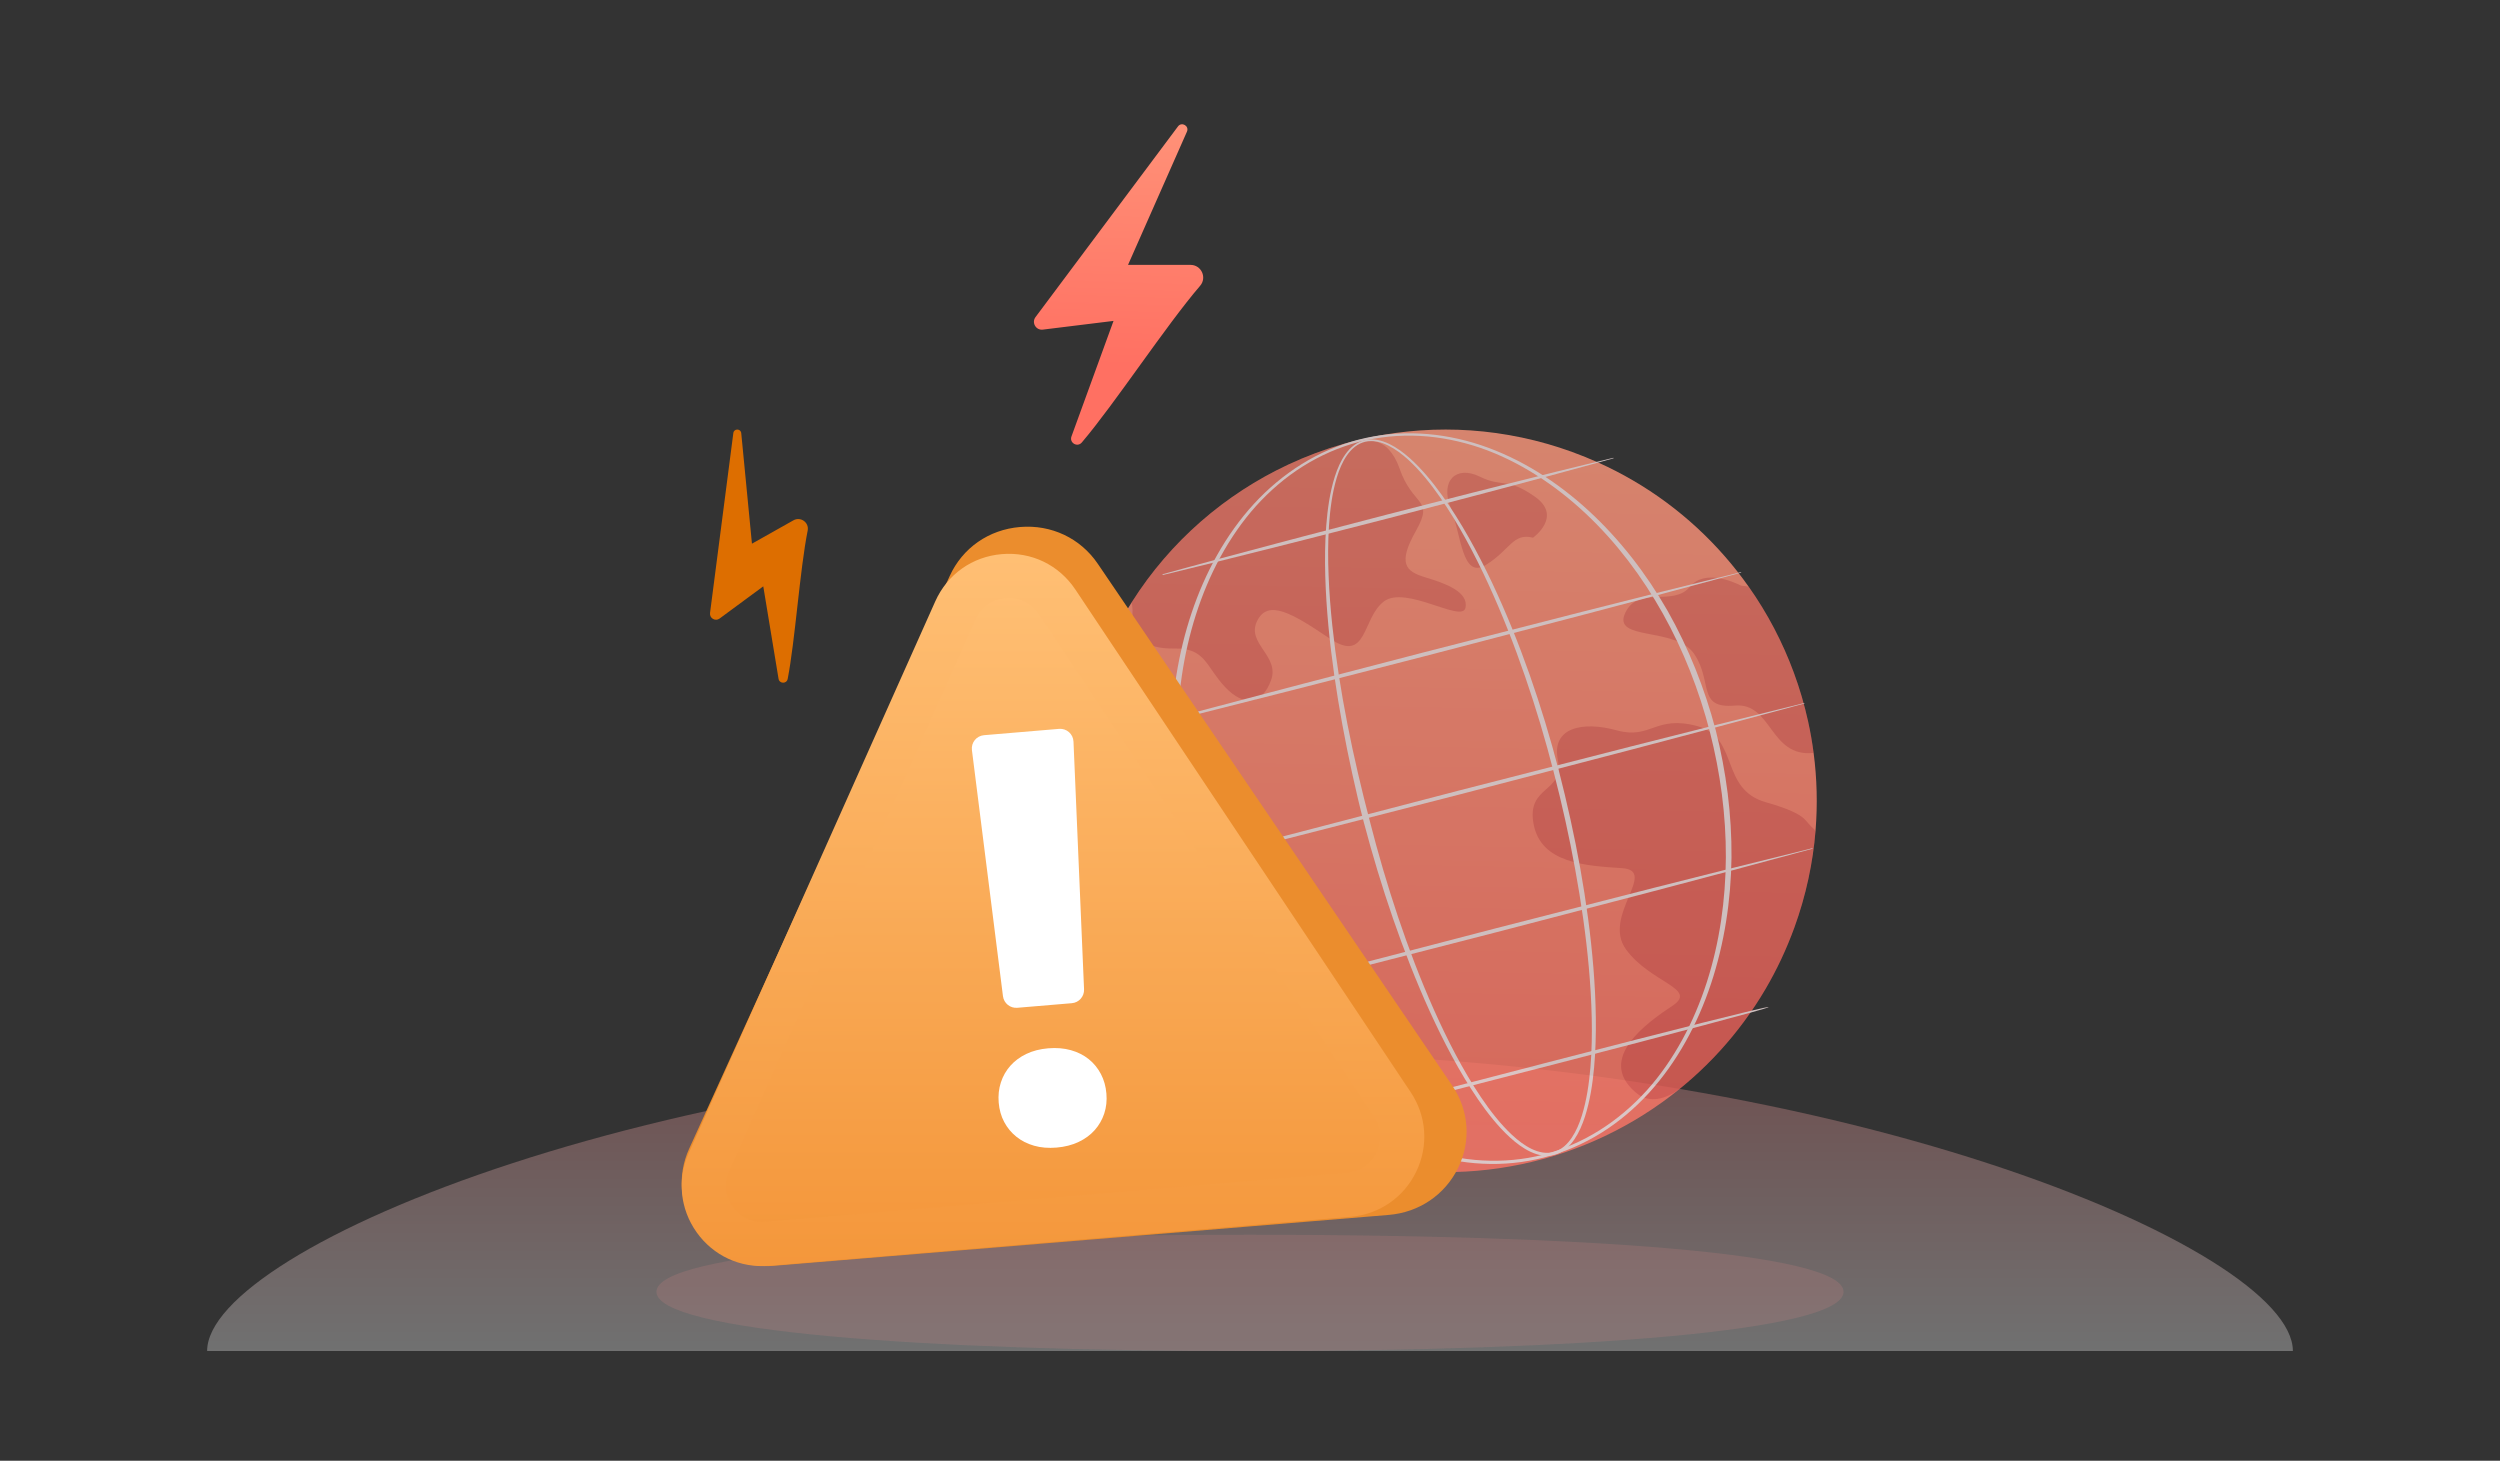 <svg width="344" height="201" viewBox="0 0 344 201" fill="none" xmlns="http://www.w3.org/2000/svg">
<rect x="0" y="0" width="344" height="201" fill="#333333" stroke="none"/>
<path d="M315.5 185.901C315.5 171.63 251.253 144.901 172 144.901C92.747 144.901 28.5 171.63 28.5 185.901C28.5 185.901 92.747 185.901 172 185.901C251.253 185.901 315.5 185.901 315.5 185.901Z" fill="url(#paint0_linear_1891_12158)" fill-opacity="0.3"/>
<path d="M253.67 177.754C253.67 172.312 217.105 169.901 172 169.901C126.894 169.901 90.329 172.312 90.329 177.754C90.329 183.196 126.894 185.901 172 185.901C217.105 185.901 253.67 183.196 253.67 177.754Z" fill="#F78D8D" fill-opacity="0.15"/>
<g opacity="0.8">
<path d="M246.897 127.651C246.897 127.65 246.896 127.65 246.896 127.651C245.823 130.599 244.508 133.394 242.978 136.013C239.304 142.301 234.405 147.588 228.707 151.675C215.466 161.175 197.916 164.189 181.444 158.201C161.849 151.079 149.262 133.214 147.923 113.672C147.744 111.096 147.761 108.492 147.988 105.88C148.359 101.493 149.313 97.081 150.888 92.748C152.163 89.243 153.781 85.96 155.691 82.929C155.712 82.894 155.734 82.86 155.756 82.825C161.058 74.451 168.589 67.986 177.251 63.934C179.708 62.783 182.257 61.828 184.873 61.079C186.12 60.721 187.386 60.411 188.659 60.151C197.597 58.312 207.137 58.847 216.345 62.194C217.565 62.638 218.759 63.123 219.923 63.649C221.568 64.388 223.155 65.207 224.682 66.097C231.115 69.848 236.498 74.882 240.626 80.741C240.626 80.742 240.627 80.742 240.627 80.742C240.628 80.742 240.628 80.742 240.629 80.743C243.201 84.392 245.282 88.359 246.823 92.538C247.633 94.733 248.294 96.984 248.798 99.28C249.112 100.709 249.364 102.15 249.555 103.609C250.015 107.111 250.109 110.683 249.822 114.274C249.461 118.739 248.502 123.234 246.898 127.651C246.897 127.651 246.897 127.651 246.897 127.651Z" fill="url(#paint1_linear_1891_12158)"/>
<path opacity="0.4" d="M190.394 82.782C187.376 85.12 188.176 91.374 182.951 87.85C177.725 84.324 174.446 82.407 172.966 85.484C171.485 88.562 176.116 90.245 174.897 93.598C173.678 96.95 171.199 97.304 168.586 94.552C165.97 91.799 165.895 89.149 161.662 89.237C157.427 89.324 155.621 87.583 155.828 84.404C155.86 83.895 155.816 83.449 155.72 83.048C155.702 82.972 155.714 82.893 155.754 82.826C161.057 74.452 168.588 67.987 177.25 63.934C179.707 62.784 182.256 61.828 184.872 61.08C185.153 60.999 185.435 60.921 185.717 60.845C187.621 60.335 189.802 60.398 191.111 61.871C191.687 62.519 192.192 63.349 192.556 64.409C194.399 69.78 197.389 68.516 194.849 73.016C192.309 77.513 193.356 78.618 196.126 79.444C198.898 80.27 202.091 81.43 201.656 83.622C201.22 85.814 193.413 80.443 190.394 82.782Z" fill="#9D031B" fill-opacity="0.5"/>
<path opacity="0.4" d="M246.896 127.647C246.897 127.648 246.897 127.649 246.897 127.649C245.824 130.598 244.509 133.393 242.978 136.012C239.895 141.289 235.949 145.861 231.391 149.611C229.695 151.006 227.337 151.902 225.524 150.661C225.311 150.515 225.105 150.353 224.905 150.175C219.789 145.604 226.569 140.75 230.139 138.386C233.709 136.025 227.081 135.241 223.739 130.638C220.397 126.035 228.223 119.796 223.194 119.46C218.165 119.123 212.049 118.797 211.025 113.41C210.001 108.023 215.291 109.132 214.365 104.594C213.439 100.056 217.814 99.205 222.494 100.501C227.174 101.795 227.751 98.346 233.552 99.912C239.354 101.478 236.622 108.618 243.022 110.403C246.217 111.294 247.617 112.073 248.218 112.63C248.608 112.991 249.104 113.682 249.525 114.008C249.719 114.159 249.809 114.409 249.787 114.654C249.403 118.993 248.454 123.356 246.896 127.645C246.896 127.646 246.896 127.647 246.896 127.647Z" fill="#9D031B" fill-opacity="0.5"/>
<path opacity="0.4" d="M249.554 103.608C249.554 103.607 249.553 103.606 249.552 103.606C243.461 104.241 243.872 96.636 238.7 97.088C233.483 97.543 235.716 93.834 233.135 90.005C230.55 86.175 221.844 88.251 223.613 84.374C225.382 80.501 230.245 83.531 232.523 80.746C234.561 78.253 238.634 80.117 239.468 80.536C239.569 80.587 239.679 80.612 239.792 80.616C240.065 80.626 240.343 80.667 240.623 80.74C240.624 80.741 240.626 80.74 240.627 80.741C240.627 80.741 240.627 80.741 240.627 80.741C243.199 84.39 245.281 88.356 246.822 92.537C247.632 94.732 248.293 96.983 248.796 99.279C249.11 100.708 249.363 102.149 249.554 103.608Z" fill="#9D031B" fill-opacity="0.5"/>
<path opacity="0.4" d="M210.944 73.986C210.944 73.986 210.943 73.986 210.943 73.986C210.952 73.98 215.076 71.055 211.191 68.334C207.3 65.613 206.83 67.154 203.609 65.578C200.386 64.001 198.126 66.118 199.611 69.865C201.094 73.612 201.154 79.79 204.482 77.719C207.809 75.648 208.169 73.294 210.944 73.985C210.944 73.985 210.944 73.986 210.944 73.986Z" fill="#9D031B" fill-opacity="0.5"/>
<path d="M214.496 106.035C214.495 106.035 214.495 106.036 214.495 106.037C215.641 110.486 216.634 114.975 217.449 119.497C218.256 124.02 218.877 128.577 219.253 133.156C219.436 135.445 219.557 137.739 219.586 140.035C219.614 142.33 219.555 144.628 219.348 146.914C219.132 149.196 218.788 151.479 218.086 153.667C217.729 154.756 217.28 155.826 216.632 156.78C216.307 157.254 215.93 157.698 215.484 158.068C215.039 158.435 214.524 158.728 213.964 158.884C213.407 159.046 212.815 159.078 212.243 158.995C211.668 158.915 211.116 158.727 210.595 158.484C209.551 157.992 208.627 157.287 207.778 156.518C206.085 154.963 204.666 153.141 203.365 151.255C202.067 149.362 200.896 147.384 199.803 145.365C198.712 143.345 197.7 141.282 196.748 139.193C194.845 135.012 193.177 130.726 191.675 126.384C190.175 122.041 188.847 117.637 187.672 113.194C187.086 110.973 186.572 108.733 186.074 106.489C185.581 104.246 185.126 101.994 184.711 99.734C183.883 95.216 183.214 90.666 182.785 86.094C182.572 83.809 182.42 81.517 182.356 79.224C182.294 76.93 182.316 74.633 182.489 72.346C182.67 70.064 182.98 67.777 183.667 65.592C184.016 64.505 184.465 63.438 185.126 62.505C185.458 62.042 185.844 61.613 186.301 61.273C186.754 60.93 187.28 60.681 187.834 60.56C188.388 60.435 188.966 60.436 189.525 60.535C190.084 60.635 190.625 60.828 191.138 61.073C192.165 61.566 193.089 62.255 193.944 63.009C195.651 64.53 197.104 66.318 198.442 68.174C199.775 70.036 200.983 71.988 202.113 73.984C203.24 75.982 204.286 78.027 205.27 80.1C207.231 84.251 208.953 88.516 210.483 92.849C212.004 97.184 213.335 101.586 214.497 106.033C214.497 106.033 214.496 106.034 214.496 106.035ZM213.785 106.219C212.649 101.788 211.342 97.398 209.848 93.075C208.359 88.751 206.695 84.485 204.784 80.336C203.829 78.261 202.813 76.215 201.716 74.216C200.617 72.219 199.439 70.265 198.138 68.401C196.834 66.545 195.415 64.756 193.753 63.239C192.92 62.487 192.023 61.802 191.033 61.311C190.539 61.068 190.021 60.876 189.487 60.773C188.955 60.675 188.406 60.66 187.883 60.78C187.359 60.898 186.869 61.141 186.442 61.471C186.013 61.8 185.647 62.214 185.333 62.665C184.706 63.572 184.279 64.621 183.949 65.691C183.298 67.847 183.019 70.117 182.865 72.383C182.72 74.653 182.725 76.936 182.815 79.216C182.906 81.497 183.084 83.775 183.323 86.048C184.296 95.143 186.169 104.132 188.487 112.983C189.619 117.415 190.905 121.81 192.362 126.145C193.821 130.481 195.447 134.76 197.305 138.934C198.235 141.02 199.223 143.079 200.291 145.093C201.358 147.107 202.503 149.079 203.773 150.962C205.044 152.839 206.432 154.649 208.069 156.179C208.89 156.935 209.779 157.623 210.762 158.096C211.253 158.329 211.767 158.509 212.292 158.586C212.816 158.664 213.351 158.645 213.854 158.496C214.358 158.351 214.822 158.083 215.228 157.741C215.635 157.397 215.985 156.98 216.289 156.528C216.897 155.619 217.324 154.578 217.662 153.514C218.329 151.373 218.651 149.115 218.844 146.857C219.031 144.593 219.069 142.313 219.021 140.034C218.972 137.755 218.833 135.475 218.63 133.2C218.227 128.649 217.568 124.119 216.746 119.62C215.929 115.119 214.933 110.649 213.786 106.22L213.785 106.219Z" fill="#F5E2E2"/>
<path d="M236.08 100.454C237.531 106.192 238.303 112.108 238.255 118.015C238.177 123.917 237.281 129.805 235.437 135.36C233.595 140.903 230.773 146.13 226.889 150.395C224.946 152.52 222.737 154.39 220.308 155.899C217.882 157.409 215.237 158.553 212.479 159.269C209.721 159.983 206.853 160.268 203.997 160.125C201.141 159.986 198.301 159.424 195.569 158.51C190.098 156.668 185.089 153.468 180.783 149.515C176.47 145.551 172.826 140.834 169.888 135.709C168.43 133.139 167.149 130.463 166.047 127.716C164.948 124.967 164.024 122.147 163.269 119.281C162.543 116.409 161.986 113.495 161.616 110.557C161.249 107.62 161.076 104.66 161.107 101.705C161.198 95.799 162.103 89.911 163.958 84.358C165.811 78.817 168.641 73.596 172.534 69.342C174.481 67.223 176.694 65.365 179.12 63.86C181.542 62.352 184.183 61.209 186.937 60.495C189.693 59.788 192.556 59.51 195.405 59.658C198.255 59.801 201.09 60.356 203.819 61.269C209.281 63.109 214.28 66.308 218.579 70.257C222.886 74.216 226.526 78.927 229.459 84.047C232.368 89.187 234.563 94.734 236.08 100.454ZM235.268 100.664C233.798 95.008 231.658 89.52 228.81 84.43C225.959 79.35 222.427 74.645 218.211 70.683C216.105 68.704 213.831 66.913 211.405 65.377C208.979 63.845 206.403 62.556 203.711 61.628C201.017 60.711 198.216 60.134 195.396 59.984C192.577 59.834 189.744 60.103 187.016 60.799C184.294 61.516 181.687 62.656 179.296 64.156C176.904 65.657 174.736 67.52 172.829 69.63C170.927 71.748 169.303 74.124 167.928 76.641C166.554 79.16 165.437 81.829 164.559 84.58C162.799 90.088 161.995 95.91 161.971 101.731C161.962 104.643 162.164 107.559 162.539 110.452C162.912 113.346 163.47 116.217 164.195 119.045C164.933 121.871 165.84 124.651 166.917 127.361C167.994 130.071 169.232 132.718 170.654 135.26C173.5 140.336 177.029 145.034 181.238 148.992C183.341 150.969 185.611 152.759 188.032 154.294C190.454 155.825 193.024 157.114 195.713 158.039C198.403 158.956 201.199 159.525 204.013 159.679C206.826 159.835 209.654 159.571 212.38 158.882C215.099 158.166 217.702 157.028 220.089 155.531C222.478 154.034 224.651 152.182 226.561 150.078C228.468 147.967 230.094 145.593 231.474 143.081C232.853 140.564 233.975 137.898 234.859 135.149C236.628 129.644 237.442 123.82 237.478 117.996C237.504 112.165 236.72 106.327 235.268 100.666L235.268 100.664Z" fill="#F5E2E2"/>
<path d="M152.25 101.276L163.135 98.351L174.031 95.472C177.662 94.506 181.3 93.568 184.936 92.62L195.843 89.781L217.679 84.19L228.608 81.432L239.548 78.721C239.568 78.716 239.588 78.729 239.593 78.75C239.599 78.77 239.587 78.791 239.567 78.796L228.684 81.728L217.789 84.614L195.979 90.309L185.063 93.113C181.424 94.046 177.787 94.989 174.143 95.905L163.217 98.668L152.279 101.387C152.249 101.395 152.219 101.376 152.211 101.345C152.203 101.314 152.221 101.284 152.25 101.276Z" fill="#F5E2E2"/>
<path d="M159.997 79.005C162.567 78.29 165.144 77.602 167.718 76.9L175.45 74.838C178.026 74.145 180.609 73.48 183.189 72.805L190.932 70.784L198.684 68.8C201.27 68.145 203.85 67.47 206.44 66.829L214.204 64.89C216.796 64.26 219.384 63.614 221.979 62.997C221.999 62.992 222.019 63.006 222.025 63.026C222.03 63.046 222.018 63.066 221.999 63.072C219.429 63.791 216.853 64.481 214.28 65.186L206.549 67.253C203.974 67.948 201.39 68.609 198.811 69.289L191.068 71.312L183.317 73.298C180.732 73.958 178.151 74.629 175.562 75.271L167.799 77.216C165.208 77.85 162.621 78.498 160.026 79.117C159.996 79.125 159.966 79.105 159.959 79.075C159.951 79.045 159.969 79.014 159.997 79.005Z" fill="#F5E2E2"/>
<path d="M153.368 121.252L165.201 118.083L177.046 114.958L200.753 108.777L224.485 102.696L236.361 99.693L248.25 96.737C248.269 96.732 248.29 96.744 248.295 96.765C248.3 96.786 248.289 96.806 248.269 96.811L236.438 99.989L224.595 103.12L200.889 109.305L177.158 115.391L165.283 118.4L153.397 121.364C153.367 121.372 153.337 121.353 153.329 121.322C153.321 121.291 153.339 121.261 153.368 121.252Z" fill="#F5E2E2"/>
<path d="M162.074 139.269L172.959 136.345L183.856 133.465C187.486 132.499 191.124 131.561 194.76 130.614L205.667 127.774L227.504 122.183L238.432 119.425L249.372 116.714C249.392 116.709 249.412 116.722 249.418 116.743C249.423 116.763 249.411 116.784 249.392 116.789L238.509 119.721L227.613 122.607L205.803 128.302L194.887 131.106C191.248 132.039 187.611 132.982 183.968 133.898L173.041 136.661L162.103 139.381C162.073 139.388 162.043 139.369 162.035 139.338C162.027 139.307 162.045 139.277 162.074 139.269Z" fill="#F5E2E2"/>
<path d="M181.271 154.838C181.168 154.864 181.061 154.799 181.033 154.692C181.005 154.584 181.066 154.476 181.17 154.449C186.481 153.075 243.289 138.204 243.383 138.569C243.478 138.933 186.581 153.464 181.271 154.838Z" fill="#F5E2E2"/>
</g>
<path d="M148.851 60.891C153.401 55.549 160.416 44.818 165.139 39.324C166.111 38.193 165.303 36.447 163.812 36.447H155.217L163.324 18.115C163.67 17.332 162.604 16.709 162.091 17.394L142.488 43.63C141.917 44.395 142.541 45.473 143.49 45.356L153.221 44.157L147.432 60.06C147.114 60.936 148.247 61.599 148.851 60.89V60.891Z" fill="url(#paint2_linear_1891_12158)"/>
<path d="M108.384 93.427C109.407 88.177 110.054 78.426 111.135 73.01C111.358 71.895 110.167 71.038 109.177 71.596L103.468 74.81L101.995 59.602C101.932 58.952 100.991 58.937 100.907 59.584L97.701 84.342C97.608 85.064 98.425 85.546 99.012 85.113L105.026 80.678L107.129 93.406C107.245 94.106 108.247 94.123 108.382 93.426L108.384 93.427Z" fill="#DD6E00"/>
<path d="M191.086 167.172L106.476 174.174C102.315 174.518 98.387 172.727 95.97 169.383C93.553 166.038 93.127 161.806 94.831 158.061L130.677 79.267C132.438 75.395 136.059 72.871 140.361 72.515C144.664 72.159 148.663 74.052 151.059 77.581L199.823 149.373C202.141 152.785 202.442 157.028 200.629 160.722C198.816 164.417 195.248 166.828 191.087 167.172H191.086Z" fill="#EB8D2D"/>
<path d="M185.59 164.403C185.59 164.403 185.59 164.402 185.59 164.402L105.537 171.147C99.459 171.659 95.06 165.462 97.549 159.893L131.464 83.99C134.037 78.232 141.946 77.566 145.446 82.812L191.583 151.971C194.969 157.045 191.669 163.891 185.591 164.403C185.591 164.403 185.59 164.403 185.59 164.403Z" fill="url(#paint3_linear_1891_12158)"/>
<path d="M185.847 167.431L105.794 174.175C101.857 174.507 98.14 172.782 95.853 169.56C93.567 166.338 93.164 162.261 94.776 158.654L128.691 82.751C130.357 79.021 133.783 76.59 137.854 76.247C141.925 75.903 145.708 77.728 147.975 81.126L194.113 150.285C196.306 153.572 196.591 157.659 194.875 161.217C193.16 164.776 189.785 167.099 185.848 167.431H185.847ZM138.364 82.302C136.531 82.456 134.99 83.551 134.24 85.23L100.325 161.133C99.599 162.756 99.781 164.592 100.81 166.041C101.84 167.492 103.512 168.268 105.284 168.119L185.337 161.374C187.109 161.225 188.629 160.18 189.401 158.578C190.172 156.976 190.045 155.136 189.057 153.657L142.92 84.499C141.899 82.969 140.197 82.148 138.364 82.302Z" fill="url(#paint4_linear_1891_12158)"/>
<path d="M137.421 151.722C137.339 150.737 137.437 149.812 137.719 148.946C138 148.08 138.436 147.314 139.027 146.648C139.618 145.983 140.35 145.439 141.224 145.02C142.097 144.601 143.1 144.342 144.232 144.247C145.363 144.152 146.403 144.238 147.349 144.503C148.296 144.769 149.117 145.182 149.81 145.739C150.505 146.298 151.062 146.98 151.484 147.785C151.906 148.592 152.159 149.487 152.242 150.473C152.325 151.458 152.225 152.377 151.943 153.227C151.66 154.079 151.224 154.837 150.633 155.503C150.042 156.169 149.302 156.713 148.413 157.133C147.525 157.554 146.514 157.812 145.382 157.908C144.25 158.003 143.218 157.917 142.288 157.65C141.356 157.383 140.544 156.97 139.85 156.412C139.156 155.854 138.598 155.18 138.177 154.387C137.756 153.596 137.505 152.707 137.421 151.722ZM149.166 136.134C149.208 137.116 148.468 137.956 147.489 138.039L139.98 138.671C139.001 138.754 138.131 138.049 138.008 137.074L133.737 103.218C133.607 102.184 134.363 101.25 135.401 101.162L145.727 100.292C146.766 100.205 147.668 100.999 147.712 102.04L149.166 136.134Z" fill="white"/>
<defs>
<linearGradient id="paint0_linear_1891_12158" x1="171.53" y1="143.457" x2="171.53" y2="185.691" gradientUnits="userSpaceOnUse">
<stop stop-color="#F78D8D"/>
<stop offset="1" stop-color="white"/>
</linearGradient>
<linearGradient id="paint1_linear_1891_12158" x1="205.148" y1="-61.463" x2="200.535" y2="173.343" gradientUnits="userSpaceOnUse">
<stop stop-color="#FFC59A"/>
<stop offset="0.775" stop-color="#FF826E"/>
<stop offset="1" stop-color="#FF7062"/>
</linearGradient>
<linearGradient id="paint2_linear_1891_12158" x1="155.342" y1="-34.925" x2="152.414" y2="50.241" gradientUnits="userSpaceOnUse">
<stop stop-color="#FFC59A"/>
<stop offset="1" stop-color="#FF7062"/>
</linearGradient>
<linearGradient id="paint3_linear_1891_12158" x1="144.89" y1="79.246" x2="144.89" y2="171.177" gradientUnits="userSpaceOnUse">
<stop stop-color="#FFBF74"/>
<stop offset="1" stop-color="#F4973B"/>
</linearGradient>
<linearGradient id="paint4_linear_1891_12158" x1="144.893" y1="76.206" x2="144.893" y2="174.216" gradientUnits="userSpaceOnUse">
<stop stop-color="#FFBF74"/>
<stop offset="1" stop-color="#F4973B"/>
</linearGradient>
</defs>
</svg>
